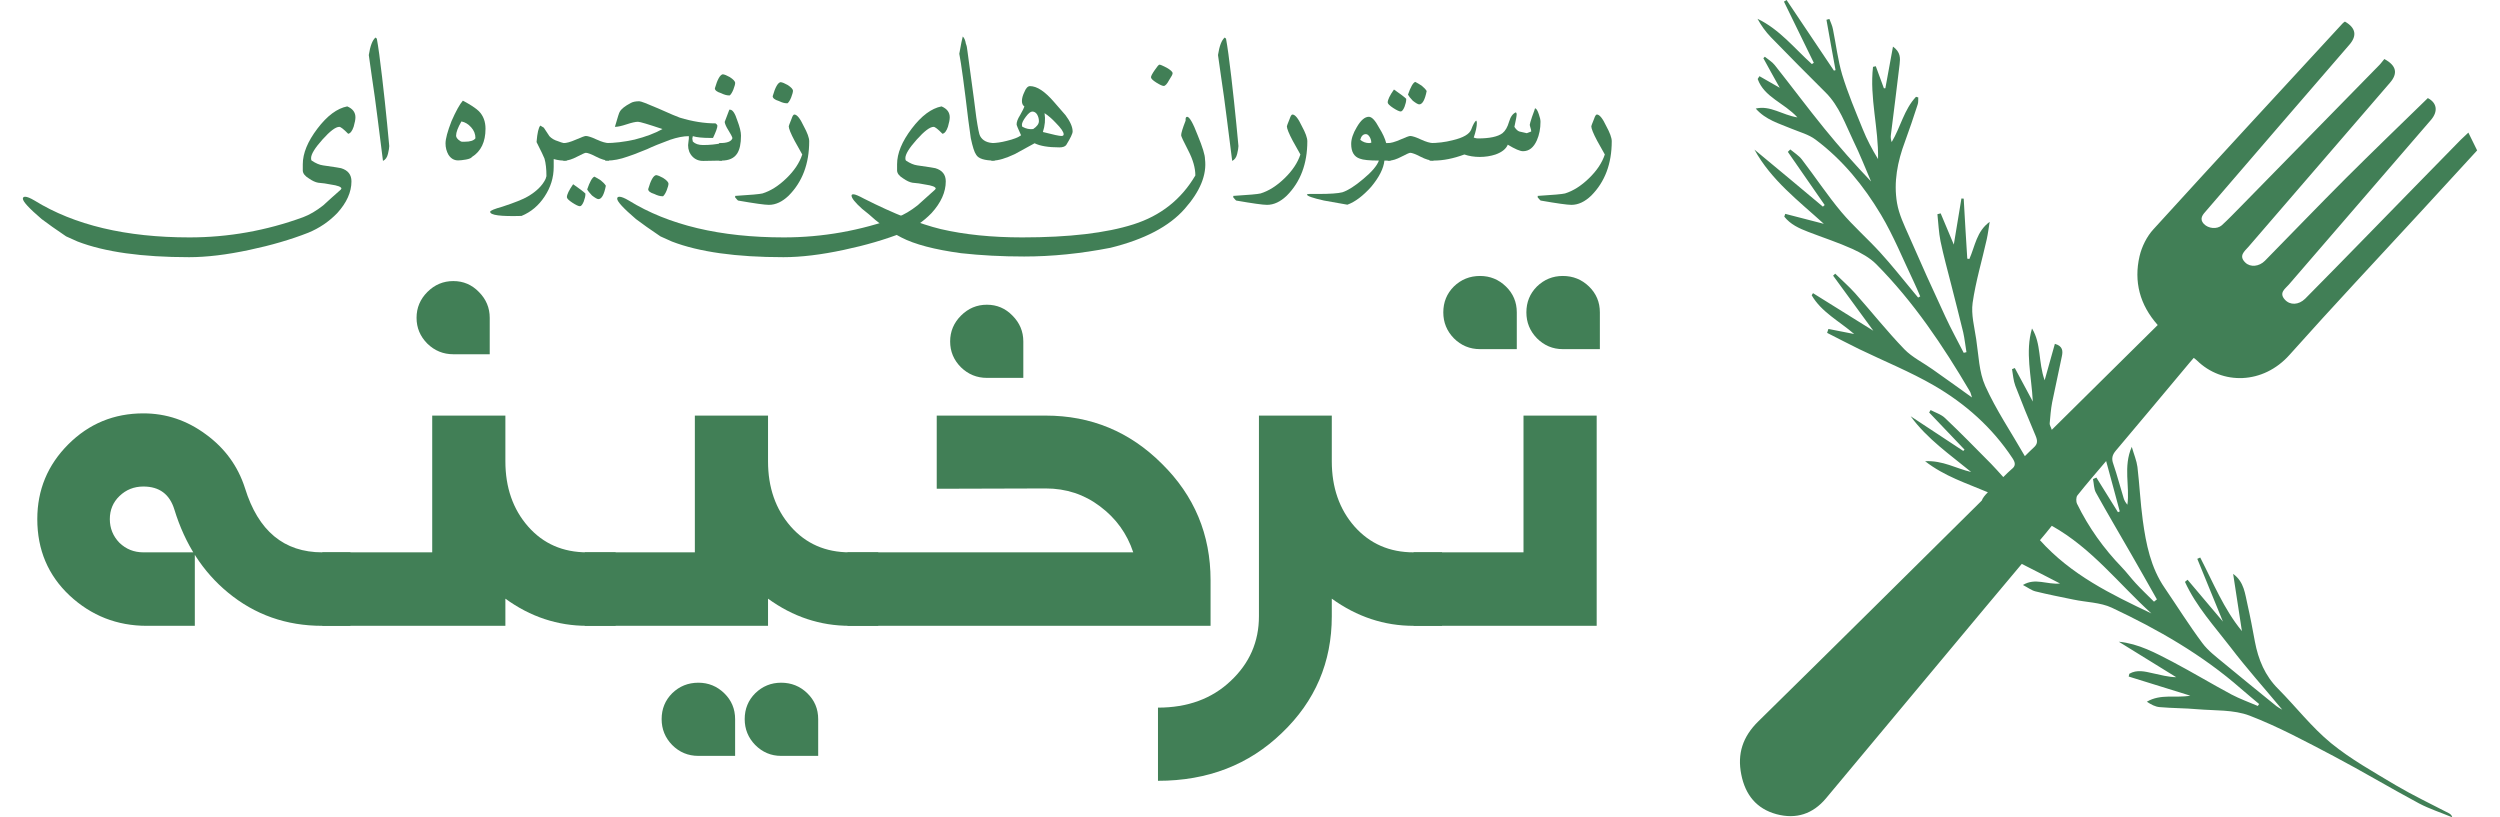 <svg width="156" height="51" viewBox="0 0 156 51" fill="none" xmlns="http://www.w3.org/2000/svg">
<path d="M1.427 12.398C1.427 12.318 1.475 12.277 1.57 12.277C1.693 12.277 1.888 12.356 2.155 12.514C4.637 14.047 7.859 14.814 11.822 14.814C14.248 14.814 16.612 14.394 18.915 13.553C19.319 13.402 19.738 13.156 20.17 12.815C20.529 12.485 20.892 12.158 21.262 11.834L21.304 11.771C21.304 11.662 21.081 11.576 20.634 11.512C20.388 11.46 20.128 11.423 19.854 11.402C19.681 11.373 19.488 11.284 19.273 11.133C19.034 10.989 18.908 10.83 18.894 10.658V10.247C18.894 9.568 19.198 8.828 19.806 8.026C20.414 7.225 21.035 6.762 21.668 6.639C22.009 6.784 22.179 7.01 22.179 7.32C22.179 7.457 22.142 7.652 22.069 7.905C21.977 8.176 21.863 8.324 21.726 8.348C21.445 8.06 21.26 7.916 21.172 7.916C20.944 7.916 20.592 8.181 20.117 8.712C19.646 9.239 19.411 9.624 19.411 9.867C19.411 9.948 19.423 9.999 19.448 10.02C19.704 10.192 19.942 10.292 20.16 10.32C20.87 10.422 21.244 10.48 21.283 10.495C21.715 10.625 21.931 10.899 21.931 11.317C21.931 11.985 21.636 12.644 21.046 13.295C20.525 13.833 19.92 14.242 19.231 14.524C18.148 14.949 16.927 15.306 15.566 15.594C14.149 15.897 12.894 16.048 11.801 16.048C8.854 16.048 6.536 15.723 4.845 15.072C4.461 14.9 4.222 14.793 4.127 14.75C3.488 14.318 2.978 13.958 2.598 13.669C1.817 13.001 1.427 12.578 1.427 12.398Z" fill="#417F56"/>
<path d="M23.013 3.433C23.101 2.863 23.241 2.5 23.434 2.341C23.466 2.377 23.492 2.401 23.514 2.415C23.605 2.904 23.714 3.695 23.84 4.788C23.967 5.878 24.073 6.859 24.157 7.731C24.245 8.603 24.289 9.064 24.289 9.113C24.289 9.215 24.262 9.377 24.21 9.598C24.16 9.816 24.057 9.964 23.898 10.041C23.786 9.148 23.674 8.26 23.561 7.378C23.452 6.495 23.332 5.627 23.202 4.773C23.076 3.915 23.013 3.468 23.013 3.433Z" fill="#417F56"/>
<path d="M27.801 8.949C27.801 8.661 27.926 8.197 28.175 7.557C28.45 6.931 28.685 6.506 28.882 6.281C29.35 6.527 29.684 6.747 29.884 6.94C30.158 7.221 30.296 7.585 30.296 8.032C30.296 8.854 30.014 9.442 29.452 9.793C29.41 9.863 29.283 9.918 29.072 9.957C28.865 9.992 28.703 10.009 28.587 10.009C28.337 10.009 28.137 9.893 27.986 9.661C27.863 9.447 27.801 9.209 27.801 8.949ZM28.46 8.464C28.46 8.545 28.508 8.629 28.603 8.717C28.701 8.802 28.779 8.844 28.835 8.844H28.998C29.343 8.844 29.566 8.772 29.668 8.628C29.668 8.367 29.578 8.139 29.399 7.942C29.22 7.742 29.018 7.62 28.793 7.578C28.571 7.961 28.46 8.257 28.46 8.464Z" fill="#417F56"/>
<path d="M30.586 13.216C30.586 13.145 30.842 13.038 31.356 12.894C32.126 12.641 32.655 12.428 32.943 12.256C33.481 11.94 33.848 11.576 34.045 11.164C34.08 11.062 34.098 11.004 34.098 10.99C34.098 10.544 34.057 10.18 33.977 9.899C33.934 9.779 33.769 9.435 33.481 8.865C33.527 8.295 33.606 7.953 33.718 7.837L33.934 7.968C34.138 8.285 34.254 8.461 34.282 8.496C34.413 8.64 34.592 8.745 34.82 8.812C35.102 8.925 35.283 8.963 35.364 8.928V10.02C35.089 10.034 34.819 10.002 34.551 9.925V10.421C34.551 11.075 34.363 11.686 33.987 12.256C33.614 12.825 33.133 13.232 32.542 13.474C31.238 13.513 30.586 13.427 30.586 13.216Z" fill="#417F56"/>
<path d="M35.153 8.928C35.332 8.935 35.594 8.863 35.938 8.712C36.283 8.561 36.489 8.485 36.556 8.485C36.685 8.485 36.911 8.559 37.23 8.707C37.55 8.854 37.807 8.928 38.001 8.928V10.02C37.779 10.02 37.512 9.939 37.199 9.777C36.886 9.616 36.672 9.535 36.556 9.535C36.503 9.535 36.322 9.616 36.012 9.777C35.703 9.939 35.448 10.02 35.248 10.02H35.153V8.928ZM36.64 11.818C36.805 11.337 36.956 11.071 37.093 11.022C37.216 11.085 37.35 11.164 37.494 11.259C37.645 11.382 37.749 11.493 37.805 11.591C37.696 12.147 37.542 12.425 37.341 12.425C37.267 12.425 37.134 12.349 36.94 12.198C36.789 12.04 36.689 11.913 36.64 11.818ZM35.374 12.303C35.374 12.138 35.504 11.869 35.764 11.496C36.162 11.771 36.417 11.964 36.529 12.077V12.114C36.529 12.24 36.494 12.395 36.424 12.578C36.343 12.771 36.264 12.868 36.186 12.868C36.098 12.868 35.94 12.794 35.712 12.646C35.487 12.498 35.374 12.384 35.374 12.303Z" fill="#417F56"/>
<path d="M37.763 8.928C38.333 8.928 38.943 8.856 39.593 8.712C40.296 8.533 40.878 8.313 41.339 8.053C40.439 7.75 39.929 7.599 39.809 7.599C39.658 7.599 39.423 7.652 39.103 7.757C38.786 7.863 38.542 7.916 38.37 7.916C38.542 7.311 38.644 6.996 38.675 6.972C38.767 6.799 38.997 6.617 39.366 6.423C39.493 6.353 39.669 6.318 39.894 6.318C39.989 6.318 40.377 6.465 41.059 6.761C41.815 7.098 42.269 7.292 42.42 7.341C43.204 7.58 43.949 7.699 44.656 7.699C44.723 7.756 44.76 7.801 44.767 7.837C44.767 7.967 44.675 8.223 44.492 8.607H44.313C43.835 8.607 43.475 8.57 43.232 8.496L43.2 8.649L43.232 8.833C43.376 8.977 43.589 9.05 43.87 9.05C44.292 9.05 44.688 9.009 45.057 8.928V10.02L43.902 10.041C43.62 10.048 43.388 9.957 43.206 9.767C43.026 9.577 42.937 9.341 42.937 9.06C42.937 9.014 42.944 8.948 42.958 8.86C42.975 8.768 42.984 8.698 42.984 8.649V8.496C42.65 8.496 42.26 8.571 41.813 8.723C41.202 8.948 40.723 9.143 40.379 9.308C39.704 9.582 39.298 9.737 39.161 9.772C38.7 9.937 38.275 10.02 37.884 10.02H37.763V8.928ZM40.447 11.802C40.606 11.247 40.771 10.955 40.943 10.927C41.052 10.941 41.196 10.999 41.376 11.101C41.601 11.245 41.713 11.368 41.713 11.47C41.713 11.547 41.676 11.683 41.602 11.876C41.532 12.052 41.456 12.175 41.376 12.245H41.323C41.186 12.245 41.02 12.198 40.827 12.103C40.574 12.026 40.447 11.925 40.447 11.802Z" fill="#417F56"/>
<path d="M44.608 5.511C44.767 4.955 44.932 4.664 45.104 4.635C45.213 4.649 45.357 4.707 45.537 4.809C45.762 4.954 45.874 5.077 45.874 5.179C45.874 5.256 45.837 5.391 45.763 5.585C45.693 5.76 45.617 5.884 45.537 5.954H45.484C45.347 5.954 45.181 5.906 44.988 5.811C44.735 5.734 44.608 5.634 44.608 5.511ZM44.877 8.928C45.366 8.935 45.642 8.832 45.705 8.617C45.684 8.529 45.598 8.364 45.447 8.121C45.317 7.917 45.241 7.747 45.22 7.61C45.301 7.381 45.398 7.126 45.51 6.845H45.558C45.716 6.845 45.867 7.072 46.011 7.525C46.162 7.923 46.238 8.236 46.238 8.464C46.238 8.96 46.159 9.331 46.001 9.577C45.811 9.872 45.486 10.02 45.025 10.02H44.877V8.928Z" fill="#417F56"/>
<path d="M45.874 12.224C46.837 12.165 47.405 12.114 47.578 12.071C48.087 11.913 48.585 11.598 49.07 11.127C49.559 10.656 49.889 10.161 50.061 9.64C49.896 9.352 49.738 9.069 49.587 8.791C49.341 8.327 49.218 8.023 49.218 7.879L49.255 7.763C49.269 7.735 49.314 7.619 49.392 7.415C49.451 7.235 49.51 7.146 49.566 7.146C49.731 7.146 49.926 7.387 50.151 7.868C50.38 8.287 50.494 8.601 50.494 8.812C50.494 10.215 50.069 11.345 49.218 12.203C48.817 12.59 48.404 12.783 47.978 12.783C47.725 12.783 47.084 12.694 46.053 12.514C46.025 12.493 45.965 12.428 45.874 12.319V12.224ZM48.216 6.001C48.374 5.446 48.539 5.154 48.711 5.126C48.82 5.14 48.965 5.198 49.144 5.3C49.369 5.444 49.481 5.567 49.481 5.669C49.481 5.746 49.444 5.882 49.371 6.075C49.3 6.251 49.225 6.374 49.144 6.444H49.091C48.954 6.444 48.789 6.397 48.595 6.302C48.342 6.225 48.216 6.124 48.216 6.001Z" fill="#417F56"/>
<path d="M38.512 12.398C38.512 12.318 38.559 12.277 38.654 12.277C38.777 12.277 38.973 12.356 39.24 12.514C41.722 14.047 44.944 14.814 48.907 14.814C51.332 14.814 53.697 14.394 56 13.553C56.404 13.402 56.822 13.156 57.255 12.815C57.613 12.485 57.977 12.158 58.346 11.834L58.389 11.771C58.389 11.662 58.165 11.576 57.719 11.512C57.473 11.46 57.213 11.423 56.938 11.402C56.766 11.373 56.573 11.284 56.358 11.133C56.119 10.989 55.993 10.83 55.978 10.658V10.247C55.978 9.568 56.283 8.828 56.891 8.026C57.499 7.225 58.12 6.762 58.752 6.639C59.094 6.784 59.264 7.01 59.264 7.32C59.264 7.457 59.227 7.652 59.153 7.905C59.062 8.176 58.948 8.324 58.81 8.348C58.529 8.06 58.345 7.916 58.257 7.916C58.028 7.916 57.677 8.181 57.202 8.712C56.731 9.239 56.495 9.624 56.495 9.867C56.495 9.948 56.508 9.999 56.532 10.02C56.789 10.192 57.026 10.292 57.244 10.32C57.954 10.422 58.329 10.48 58.367 10.495C58.8 10.625 59.016 10.899 59.016 11.317C59.016 11.985 58.721 12.644 58.13 13.295C57.61 13.833 57.005 14.242 56.316 14.524C55.233 14.949 54.011 15.306 52.651 15.594C51.234 15.897 49.979 16.048 48.885 16.048C45.939 16.048 43.62 15.723 41.929 15.072C41.546 14.9 41.307 14.793 41.212 14.75C40.572 14.318 40.062 13.958 39.683 13.669C38.902 13.001 38.512 12.578 38.512 12.398Z" fill="#417F56"/>
<path d="M59.86 3.354C59.962 2.781 60.034 2.422 60.076 2.278C60.171 2.362 60.236 2.514 60.271 2.732C60.317 2.83 60.35 2.988 60.371 3.206C60.73 5.833 60.913 7.204 60.92 7.32C61.022 8.005 61.101 8.394 61.157 8.485C61.316 8.781 61.618 8.928 62.064 8.928V10.02C61.432 10.02 61.047 9.897 60.91 9.651C60.8 9.5 60.69 9.155 60.577 8.617C60.546 8.378 60.495 8.007 60.424 7.504C60.171 5.374 59.983 3.99 59.86 3.354Z" fill="#417F56"/>
<path d="M61.859 8.928C62.144 8.928 62.464 8.883 62.819 8.791C63.244 8.689 63.543 8.573 63.715 8.443C63.529 8.039 63.436 7.812 63.436 7.763C63.436 7.605 63.508 7.413 63.652 7.188C63.803 6.924 63.893 6.741 63.921 6.639C63.819 6.576 63.768 6.464 63.768 6.302C63.768 6.137 63.819 5.95 63.921 5.743C64.019 5.497 64.137 5.374 64.274 5.374C64.707 5.374 65.207 5.706 65.777 6.37C66.231 6.887 66.468 7.16 66.489 7.188C66.784 7.585 66.932 7.924 66.932 8.206C66.932 8.336 66.798 8.617 66.531 9.05C66.454 9.148 66.313 9.197 66.109 9.197C65.42 9.197 64.903 9.111 64.559 8.939C64.147 9.164 63.74 9.387 63.335 9.609C62.759 9.883 62.298 10.02 61.954 10.02H61.859V8.928ZM65.076 8.237C65.716 8.403 66.101 8.485 66.231 8.485C66.326 8.485 66.373 8.45 66.373 8.38C66.373 8.236 66.21 7.998 65.883 7.668C65.647 7.415 65.413 7.213 65.181 7.061C65.241 7.448 65.206 7.84 65.076 8.237ZM63.768 7.784C63.768 7.865 63.782 7.909 63.81 7.916C64.028 8.035 64.248 8.081 64.469 8.053C64.708 7.895 64.828 7.729 64.828 7.557C64.828 7.413 64.791 7.276 64.717 7.146C64.64 7.023 64.54 6.961 64.416 6.961C64.308 6.961 64.172 7.07 64.01 7.288C63.849 7.503 63.768 7.668 63.768 7.784Z" fill="#417F56"/>
<path d="M53.136 12.203C53.136 12.15 53.176 12.124 53.257 12.124C53.359 12.124 53.579 12.216 53.916 12.398C55.78 13.341 57.378 13.973 58.71 14.297C60.194 14.641 61.887 14.814 63.789 14.814C66.71 14.814 69.02 14.543 70.719 14.002C72.42 13.464 73.71 12.446 74.59 10.948C74.59 10.48 74.442 9.962 74.147 9.392C73.851 8.823 73.704 8.506 73.704 8.443C73.704 8.306 73.797 8 73.983 7.525C73.969 7.367 74.001 7.288 74.078 7.288C74.222 7.288 74.442 7.673 74.737 8.443C75.04 9.178 75.191 9.672 75.191 9.925C75.314 10.902 74.892 11.938 73.925 13.031C72.962 14.128 71.418 14.938 69.295 15.462C67.438 15.825 65.642 16.006 63.905 16.006C62.523 16.006 61.214 15.937 59.976 15.8C58.313 15.575 57.067 15.246 56.237 14.814C55.748 14.571 55.209 14.207 54.618 13.722C54.351 13.479 54.077 13.249 53.795 13.031C53.356 12.637 53.136 12.361 53.136 12.203ZM71.821 4.82C71.821 4.75 71.898 4.602 72.053 4.377C72.207 4.148 72.306 4.034 72.348 4.034C72.408 4.034 72.556 4.096 72.791 4.219C73.044 4.363 73.171 4.481 73.171 4.572C73.171 4.639 73.099 4.78 72.955 4.994C72.825 5.24 72.712 5.363 72.617 5.363C72.533 5.363 72.378 5.293 72.153 5.152C71.931 5.012 71.821 4.901 71.821 4.82Z" fill="#417F56"/>
<path d="M76.003 3.433C76.091 2.863 76.231 2.5 76.425 2.341C76.456 2.377 76.483 2.401 76.504 2.415C76.595 2.904 76.704 3.695 76.831 4.788C76.957 5.878 77.063 6.859 77.147 7.731C77.235 8.603 77.279 9.064 77.279 9.113C77.279 9.215 77.253 9.377 77.2 9.598C77.151 9.816 77.047 9.964 76.889 10.041C76.776 9.148 76.664 8.26 76.551 7.378C76.442 6.495 76.323 5.627 76.193 4.773C76.066 3.915 76.003 3.468 76.003 3.433Z" fill="#417F56"/>
<path d="M76.957 12.224C77.921 12.165 78.489 12.114 78.661 12.071C79.171 11.913 79.668 11.598 80.153 11.127C80.642 10.656 80.972 10.161 81.145 9.64C80.98 9.352 80.821 9.069 80.67 8.791C80.424 8.327 80.301 8.023 80.301 7.879L80.338 7.763C80.352 7.735 80.398 7.619 80.475 7.415C80.535 7.235 80.593 7.146 80.649 7.146C80.814 7.146 81.009 7.387 81.234 7.868C81.463 8.287 81.577 8.601 81.577 8.812C81.577 10.215 81.152 11.345 80.301 12.203C79.9 12.59 79.487 12.783 79.062 12.783C78.808 12.783 78.167 12.694 77.137 12.514C77.109 12.493 77.049 12.428 76.957 12.319V12.224Z" fill="#417F56"/>
<path d="M81.551 12.135C81.579 12.114 81.632 12.103 81.709 12.103H82.242C82.99 12.103 83.499 12.068 83.766 11.998C84.117 11.882 84.548 11.607 85.058 11.175C85.592 10.735 85.921 10.35 86.044 10.02C85.446 10.02 85.049 9.979 84.852 9.899C84.493 9.779 84.314 9.473 84.314 8.981C84.314 8.672 84.43 8.324 84.662 7.937C84.912 7.504 85.163 7.288 85.416 7.288C85.603 7.288 85.816 7.515 86.055 7.968C86.276 8.32 86.424 8.64 86.498 8.928H86.777V10.02H86.387C86.338 10.509 86.062 11.055 85.559 11.66C85.046 12.23 84.552 12.601 84.077 12.773C83.651 12.703 83.165 12.616 82.616 12.514C81.906 12.356 81.551 12.23 81.551 12.135ZM84.879 8.723C85.044 8.86 85.23 8.928 85.438 8.928C85.473 8.928 85.517 8.921 85.569 8.907C85.569 8.798 85.543 8.691 85.49 8.585C85.413 8.441 85.327 8.369 85.232 8.369C85.06 8.369 84.942 8.487 84.879 8.723Z" fill="#417F56"/>
<path d="M86.593 8.928C86.772 8.935 87.034 8.863 87.378 8.712C87.723 8.561 87.928 8.485 87.995 8.485C88.125 8.485 88.35 8.559 88.67 8.707C88.99 8.854 89.247 8.928 89.44 8.928V10.02C89.219 10.02 88.952 9.939 88.639 9.777C88.326 9.616 88.111 9.535 87.995 9.535C87.942 9.535 87.761 9.616 87.452 9.777C87.143 9.939 86.888 10.02 86.687 10.02H86.593V8.928ZM87.858 5.906C88.023 5.425 88.175 5.159 88.312 5.11C88.435 5.173 88.568 5.252 88.713 5.347C88.864 5.47 88.967 5.581 89.024 5.68C88.915 6.235 88.76 6.513 88.559 6.513C88.486 6.513 88.352 6.437 88.159 6.286C88.008 6.128 87.907 6.001 87.858 5.906ZM86.593 6.392C86.593 6.226 86.722 5.957 86.983 5.585C87.38 5.859 87.635 6.052 87.747 6.165V6.202C87.747 6.328 87.712 6.483 87.642 6.666C87.561 6.859 87.482 6.956 87.405 6.956C87.317 6.956 87.159 6.882 86.93 6.734C86.705 6.587 86.593 6.472 86.593 6.392Z" fill="#417F56"/>
<path d="M89.203 8.928C89.702 8.928 90.179 8.87 90.632 8.754C91.307 8.596 91.699 8.369 91.808 8.074C91.917 7.779 92.017 7.596 92.109 7.525C92.14 7.547 92.156 7.594 92.156 7.668C92.156 7.896 92.091 8.202 91.961 8.585C92.059 8.621 92.146 8.638 92.219 8.638C92.954 8.638 93.466 8.529 93.754 8.311C93.933 8.167 94.071 7.93 94.165 7.599C94.257 7.283 94.399 7.086 94.593 7.009L94.619 7.051C94.633 7.072 94.64 7.096 94.64 7.125C94.64 7.234 94.593 7.497 94.498 7.916C94.6 8.074 94.703 8.171 94.809 8.206C94.841 8.213 94.995 8.248 95.273 8.311L95.547 8.206C95.547 8.132 95.531 8.053 95.5 7.968C95.472 7.881 95.458 7.819 95.458 7.784C95.458 7.742 95.505 7.576 95.6 7.288C95.723 6.958 95.784 6.782 95.784 6.761C95.862 6.761 95.941 6.882 96.022 7.125C96.092 7.318 96.127 7.476 96.127 7.599C96.127 8.025 96.052 8.41 95.901 8.754C95.7 9.208 95.412 9.435 95.036 9.435C94.849 9.435 94.533 9.299 94.086 9.028C93.977 9.292 93.722 9.496 93.322 9.64C93.012 9.742 92.684 9.793 92.335 9.793C91.991 9.793 91.671 9.742 91.376 9.64C90.694 9.893 90.057 10.02 89.467 10.02H89.203V8.928Z" fill="#417F56"/>
<path d="M95.953 12.224C96.917 12.165 97.484 12.114 97.657 12.071C98.166 11.913 98.664 11.598 99.149 11.127C99.638 10.656 99.968 10.161 100.141 9.64C99.975 9.352 99.817 9.069 99.666 8.791C99.42 8.327 99.297 8.023 99.297 7.879L99.334 7.763C99.348 7.735 99.394 7.619 99.471 7.415C99.531 7.235 99.589 7.146 99.645 7.146C99.81 7.146 100.005 7.387 100.23 7.868C100.459 8.287 100.573 8.601 100.573 8.812C100.573 10.215 100.148 11.345 99.297 12.203C98.896 12.59 98.483 12.783 98.058 12.783C97.804 12.783 97.163 12.694 96.133 12.514C96.105 12.493 96.045 12.428 95.953 12.319V12.224Z" fill="#417F56"/>
<path d="M21.866 39.052H20.112C17.865 39.052 15.905 38.361 14.23 36.979C12.662 35.689 11.545 33.961 10.881 31.795C10.588 30.838 9.944 30.359 8.947 30.359C8.362 30.359 7.863 30.559 7.451 30.957C7.053 31.343 6.853 31.821 6.853 32.393C6.853 32.965 7.053 33.456 7.451 33.868C7.863 34.267 8.362 34.466 8.947 34.466H12.157V39.052H9.166C7.305 39.052 5.697 38.421 4.341 37.158C2.999 35.895 2.327 34.307 2.327 32.393C2.327 30.572 2.972 29.017 4.261 27.727C5.551 26.438 7.112 25.794 8.947 25.794C10.369 25.794 11.671 26.232 12.854 27.109C14.037 27.973 14.848 29.09 15.287 30.459C16.111 33.131 17.719 34.466 20.112 34.466H21.866V39.052Z" fill="#417F56"/>
<path d="M30.559 22.105H28.286C27.662 22.105 27.123 21.886 26.671 21.447C26.219 20.995 25.993 20.457 25.993 19.832C25.993 19.207 26.219 18.669 26.671 18.217C27.123 17.765 27.662 17.539 28.286 17.539C28.911 17.539 29.443 17.765 29.881 18.217C30.333 18.669 30.559 19.207 30.559 19.832V22.105ZM38.415 39.052H36.64C34.793 39.052 33.091 38.487 31.536 37.357V39.052H20.112V34.466H26.97V25.933H31.536V28.784C31.536 30.419 32.008 31.775 32.952 32.852C33.895 33.928 35.125 34.466 36.64 34.466H38.415V39.052Z" fill="#417F56"/>
<path d="M54.803 39.052H53.029C51.181 39.052 49.48 38.487 47.925 37.357V39.052H36.501V34.466H43.359V25.933H47.925V28.784C47.925 30.419 48.397 31.775 49.34 32.852C50.284 33.928 51.514 34.466 53.029 34.466H54.803V39.052ZM51.055 47.167H48.742C48.118 47.167 47.579 46.941 47.127 46.489C46.689 46.037 46.469 45.499 46.469 44.874C46.469 44.236 46.689 43.698 47.127 43.259C47.579 42.82 48.118 42.601 48.742 42.601C49.38 42.601 49.925 42.82 50.377 43.259C50.829 43.698 51.055 44.236 51.055 44.874V47.167ZM45.871 47.167H43.578C42.941 47.167 42.395 46.941 41.944 46.489C41.505 46.037 41.286 45.499 41.286 44.874C41.286 44.236 41.505 43.698 41.944 43.259C42.395 42.82 42.941 42.601 43.578 42.601C44.203 42.601 44.742 42.82 45.194 43.259C45.645 43.698 45.871 44.236 45.871 44.874V47.167Z" fill="#417F56"/>
<path d="M75.539 39.052H52.889V34.466H70.714C70.328 33.297 69.637 32.34 68.64 31.595C67.657 30.851 66.527 30.479 65.251 30.479L58.452 30.499V25.933H65.251C68.082 25.933 70.501 26.937 72.508 28.944C74.528 30.937 75.539 33.357 75.539 36.201V39.052ZM63.855 23.58H61.582C60.958 23.58 60.419 23.361 59.967 22.922C59.515 22.471 59.289 21.932 59.289 21.308C59.289 20.683 59.515 20.145 59.967 19.693C60.419 19.241 60.958 19.015 61.582 19.015C62.207 19.015 62.739 19.241 63.177 19.693C63.629 20.145 63.855 20.683 63.855 21.308V23.58Z" fill="#417F56"/>
<path d="M89.983 39.052H88.208C86.374 39.052 84.673 38.487 83.104 37.357V38.454C83.104 41.325 82.067 43.751 79.994 45.731C77.934 47.725 75.355 48.722 72.258 48.722V44.156C74.106 44.156 75.614 43.605 76.784 42.501C77.967 41.398 78.558 40.049 78.558 38.454V25.933H83.104V28.784C83.104 30.419 83.576 31.775 84.52 32.852C85.477 33.928 86.706 34.466 88.208 34.466H89.983V39.052Z" fill="#417F56"/>
<path d="M99.633 39.052H88.208V34.466H95.067V25.933H99.633V39.052ZM99.832 21.786H97.519C96.894 21.786 96.356 21.56 95.904 21.108C95.466 20.656 95.246 20.118 95.246 19.493C95.246 18.855 95.466 18.317 95.904 17.878C96.356 17.44 96.894 17.22 97.519 17.22C98.157 17.22 98.702 17.44 99.154 17.878C99.606 18.317 99.832 18.855 99.832 19.493V21.786ZM94.648 21.786H92.355C91.717 21.786 91.172 21.56 90.72 21.108C90.282 20.656 90.062 20.118 90.062 19.493C90.062 18.855 90.282 18.317 90.72 17.878C91.172 17.44 91.717 17.22 92.355 17.22C92.98 17.22 93.518 17.44 93.97 17.878C94.422 18.317 94.648 18.855 94.648 19.493V21.786Z" fill="#417F56"/>
<path d="M124.043 30.718C122.697 30.147 121.351 29.729 120.126 28.78C121.229 28.719 122.069 29.239 123.001 29.453C121.675 28.362 120.257 27.392 119.225 25.974C120.318 26.699 121.411 27.413 122.505 28.137C122.535 28.107 122.565 28.086 122.586 28.056C121.847 27.28 121.118 26.515 120.379 25.74C120.409 25.689 120.44 25.638 120.47 25.587C120.774 25.75 121.128 25.852 121.371 26.087C122.353 27.015 123.294 27.984 124.246 28.943C124.499 29.198 124.721 29.463 125.005 29.77C125.207 29.576 125.359 29.413 125.521 29.28C125.805 29.066 125.754 28.862 125.582 28.596C124.317 26.678 122.636 25.189 120.683 24.056C119.184 23.189 117.565 22.536 116.006 21.781C115.338 21.455 114.68 21.108 114.012 20.771C114.042 20.69 114.062 20.608 114.093 20.526C114.589 20.628 115.095 20.72 115.702 20.843C114.741 20.016 113.658 19.476 113.05 18.425C113.081 18.384 113.101 18.333 113.131 18.292C114.346 19.047 115.55 19.802 116.897 20.639C115.996 19.404 115.186 18.302 114.386 17.201C114.427 17.16 114.467 17.119 114.518 17.078C114.933 17.486 115.368 17.864 115.753 18.292C116.785 19.455 117.757 20.68 118.83 21.792C119.326 22.302 120.004 22.628 120.591 23.046C121.391 23.608 122.181 24.179 123.051 24.801C122.99 24.617 122.97 24.495 122.909 24.403C121.239 21.567 119.407 18.833 117.079 16.486C116.674 16.078 116.127 15.783 115.601 15.538C114.7 15.13 113.749 14.824 112.827 14.466C112.271 14.252 111.724 14.007 111.339 13.518C111.36 13.457 111.38 13.405 111.4 13.344C112.2 13.548 113.01 13.763 113.809 13.967C112.24 12.538 110.53 11.253 109.477 9.335C110.904 10.518 112.331 11.702 113.749 12.895C113.789 12.865 113.83 12.824 113.86 12.793C113.091 11.691 112.321 10.579 111.562 9.478C111.613 9.427 111.663 9.376 111.714 9.325C111.957 9.529 112.24 9.702 112.433 9.947C113.263 11.028 114.022 12.181 114.903 13.232C115.652 14.12 116.542 14.895 117.322 15.752C118.041 16.538 118.699 17.374 119.377 18.19C119.478 18.313 119.589 18.445 119.691 18.568C119.731 18.547 119.772 18.527 119.822 18.496C119.691 18.19 119.559 17.874 119.417 17.578C118.749 16.18 118.162 14.722 117.372 13.395C116.299 11.6 114.984 9.978 113.293 8.713C112.858 8.386 112.301 8.243 111.785 8.029C111.016 7.703 110.185 7.488 109.558 6.774C110.469 6.56 111.198 7.172 112.159 7.325C111.319 6.407 110.084 6.07 109.679 4.928C109.72 4.866 109.75 4.815 109.791 4.754C110.185 4.979 110.59 5.213 111.056 5.479C110.692 4.826 110.358 4.234 110.034 3.632C110.064 3.601 110.094 3.571 110.125 3.54C110.337 3.714 110.58 3.856 110.742 4.06C111.785 5.376 112.787 6.723 113.84 8.019C114.761 9.151 115.733 10.253 116.755 11.324C116.391 10.477 116.057 9.621 115.652 8.794C115.146 7.743 114.771 6.621 113.921 5.774C112.767 4.632 111.633 3.479 110.499 2.316C110.175 1.979 109.902 1.602 109.669 1.173C111.036 1.826 111.967 3.01 113.06 3.999C113.101 3.969 113.141 3.948 113.182 3.918C112.564 2.642 111.947 1.377 111.319 0.102C111.37 0.071 111.431 0.031 111.481 0C112.463 1.469 113.455 2.938 114.437 4.407C114.467 4.397 114.508 4.387 114.538 4.377C114.346 3.326 114.154 2.285 113.971 1.234C114.032 1.214 114.093 1.194 114.154 1.183C114.234 1.398 114.336 1.602 114.376 1.826C114.569 2.775 114.68 3.744 114.953 4.662C115.307 5.825 115.783 6.948 116.239 8.07C116.492 8.702 116.816 9.314 117.19 9.927C117.231 7.998 116.654 6.101 116.876 4.173C116.937 4.162 116.988 4.152 117.049 4.132C117.221 4.591 117.383 5.05 117.555 5.509C117.585 5.509 117.615 5.509 117.646 5.509C117.798 4.673 117.949 3.826 118.122 2.908C118.607 3.254 118.577 3.642 118.537 3.999C118.364 5.479 118.172 6.958 117.99 8.427C117.97 8.57 117.99 8.713 118.041 8.866C118.597 7.937 118.81 6.835 119.559 6.04C119.61 6.05 119.66 6.07 119.701 6.08C119.691 6.233 119.711 6.397 119.66 6.529C119.407 7.305 119.154 8.07 118.871 8.835C118.405 10.08 118.152 11.355 118.375 12.671C118.496 13.375 118.82 14.048 119.114 14.711C119.852 16.405 120.612 18.088 121.391 19.761C121.745 20.526 122.15 21.261 122.535 22.016C122.596 22.006 122.646 21.985 122.707 21.975C122.636 21.567 122.596 21.149 122.505 20.741C122.272 19.761 122.009 18.782 121.766 17.803C121.533 16.884 121.28 15.976 121.087 15.048C120.976 14.497 120.956 13.926 120.895 13.365C120.966 13.344 121.027 13.334 121.098 13.314C121.351 13.916 121.614 14.528 121.917 15.262C122.09 14.222 122.241 13.303 122.393 12.385C122.444 12.385 122.494 12.396 122.535 12.396C122.606 13.64 122.677 14.895 122.758 16.14C122.798 16.15 122.839 16.15 122.889 16.16C123.244 15.364 123.335 14.436 124.155 13.844C124.094 14.211 124.053 14.569 123.972 14.936C123.679 16.252 123.284 17.558 123.092 18.894C122.99 19.629 123.203 20.404 123.314 21.159C123.466 22.149 123.486 23.21 123.881 24.087C124.559 25.587 125.491 26.964 126.351 28.464C126.604 28.219 126.746 28.066 126.908 27.923C127.151 27.709 127.151 27.505 127.029 27.209C126.584 26.168 126.159 25.117 125.754 24.067C125.632 23.74 125.612 23.383 125.551 23.036C125.612 23.016 125.663 22.985 125.724 22.965C126.068 23.618 126.422 24.261 126.847 25.056C126.766 23.444 126.361 21.975 126.797 20.496C127.384 21.445 127.181 22.598 127.586 23.73C127.819 22.904 128.021 22.189 128.224 21.455C128.73 21.598 128.73 21.914 128.659 22.24C128.467 23.199 128.244 24.158 128.052 25.117C127.971 25.546 127.94 25.985 127.9 26.423C127.89 26.525 127.971 26.627 128.031 26.821C130.269 24.607 132.455 22.445 134.642 20.282C133.518 19.017 133.143 17.568 133.508 15.987C133.649 15.385 133.963 14.752 134.378 14.303C138.286 10.008 142.233 5.744 146.171 1.469C146.212 1.418 146.272 1.387 146.323 1.347C147.001 1.734 147.092 2.224 146.606 2.785C143.63 6.233 140.644 9.682 137.678 13.14C137.476 13.375 137.203 13.63 137.526 13.977C137.8 14.262 138.336 14.324 138.64 14.058C139.065 13.671 139.46 13.252 139.865 12.844C142.729 9.916 145.604 6.988 148.469 4.06C148.59 3.938 148.681 3.795 148.783 3.683C149.542 4.091 149.643 4.581 149.127 5.172C146.181 8.58 143.236 11.998 140.3 15.405C140.057 15.681 139.672 15.966 140.108 16.384C140.421 16.691 140.968 16.64 141.332 16.272C143.013 14.558 144.683 12.824 146.384 11.12C148.064 9.447 149.765 7.805 151.496 6.121C152.052 6.407 152.164 6.937 151.688 7.488C148.732 10.906 145.776 14.334 142.821 17.762C142.598 18.017 142.183 18.272 142.578 18.7C142.901 19.057 143.438 19.037 143.843 18.639C145.108 17.364 146.363 16.078 147.619 14.793C149.592 12.773 151.566 10.743 153.55 8.723C153.672 8.6 153.793 8.498 154.026 8.274C154.229 8.682 154.401 9.029 154.573 9.386C153.388 10.671 152.234 11.936 151.08 13.191C148.337 16.17 145.564 19.119 142.871 22.138C141.221 23.995 138.65 24.036 137.081 22.485C137.03 22.434 136.98 22.404 136.889 22.332C136.727 22.526 136.555 22.71 136.403 22.904C134.945 24.648 133.488 26.393 132.03 28.117C131.807 28.382 131.746 28.607 131.868 28.943C132.111 29.647 132.293 30.372 132.516 31.086C132.556 31.228 132.637 31.361 132.749 31.494C132.911 30.331 132.475 29.137 133.022 27.882C133.164 28.372 133.326 28.749 133.376 29.137C133.508 30.249 133.558 31.361 133.71 32.473C133.913 33.952 134.206 35.422 135.077 36.687C135.856 37.829 136.595 39.013 137.425 40.125C137.779 40.604 138.286 40.982 138.751 41.369C139.844 42.277 140.948 43.165 142.051 44.063C142.152 44.144 142.264 44.195 142.416 44.287C141.312 42.961 140.199 41.716 139.187 40.39C138.174 39.074 137.041 37.839 136.342 36.309C136.393 36.268 136.453 36.217 136.504 36.176C137.213 37.023 137.921 37.86 138.711 38.788C138.144 37.411 137.628 36.146 137.111 34.871C137.172 34.84 137.233 34.82 137.294 34.789C138.103 36.35 138.761 38.003 139.895 39.38C139.713 38.186 139.531 37.003 139.348 35.809C140.047 36.319 140.087 37.064 140.249 37.748C140.421 38.502 140.563 39.268 140.705 40.033C140.917 41.155 141.332 42.165 142.163 42.991C143.266 44.103 144.248 45.379 145.452 46.368C146.687 47.378 148.104 48.164 149.481 48.99C150.554 49.623 151.688 50.163 152.791 50.735C152.892 50.786 152.984 50.857 153.024 51C152.336 50.714 151.607 50.48 150.949 50.133C149.157 49.174 147.406 48.123 145.604 47.174C143.893 46.276 142.173 45.348 140.371 44.654C139.379 44.277 138.215 44.348 137.132 44.257C136.342 44.185 135.553 44.195 134.763 44.124C134.49 44.103 134.226 43.961 133.963 43.787C134.834 43.277 135.765 43.573 136.676 43.41C135.391 43.012 134.115 42.614 132.83 42.216C132.84 42.155 132.85 42.104 132.87 42.043C133.346 41.767 133.842 41.9 134.338 42.012C134.814 42.114 135.289 42.247 135.795 42.257C134.601 41.522 133.407 40.778 132.212 40.043C133.457 40.165 134.51 40.747 135.573 41.298C136.808 41.951 138.012 42.675 139.247 43.338C139.774 43.614 140.34 43.818 140.887 44.052C140.917 44.012 140.938 43.971 140.968 43.93C140.594 43.614 140.219 43.308 139.844 42.981C137.425 40.859 134.662 39.278 131.777 37.921C131.058 37.584 130.177 37.584 129.368 37.411C128.578 37.248 127.789 37.095 127.009 36.901C126.766 36.84 126.543 36.666 126.23 36.503C127.009 36.034 127.718 36.493 128.548 36.411C127.687 35.962 126.938 35.585 126.159 35.187C125.379 36.115 124.61 37.033 123.841 37.952C120.541 41.91 117.241 45.858 113.941 49.817C113.121 50.796 112.078 51.133 110.854 50.806C109.609 50.469 108.91 49.602 108.657 48.337C108.394 47.031 108.748 45.97 109.71 45.022C114.376 40.441 119.012 35.84 123.659 31.239C123.729 31.055 123.861 30.902 124.043 30.718ZM131.423 28.77C130.775 29.535 130.188 30.208 129.631 30.912C129.54 31.024 129.54 31.3 129.611 31.443C130.329 32.912 131.271 34.228 132.404 35.401C132.708 35.717 132.971 36.074 133.265 36.391C133.629 36.789 134.024 37.156 134.409 37.544C134.469 37.492 134.53 37.452 134.591 37.401C134.065 36.472 133.538 35.534 133.002 34.605C132.263 33.32 131.504 32.034 130.785 30.739C130.653 30.504 130.663 30.178 130.603 29.892C130.673 29.861 130.744 29.831 130.815 29.8C131.261 30.524 131.716 31.249 132.161 31.963C132.202 31.943 132.232 31.932 132.273 31.912C132.01 30.912 131.726 29.892 131.423 28.77ZM127.293 33.708C129.246 35.881 131.736 37.084 134.247 38.278C132.212 36.431 130.522 34.197 128.031 32.81C127.789 33.116 127.546 33.412 127.293 33.708Z" fill="#417F56"/>
</svg>
